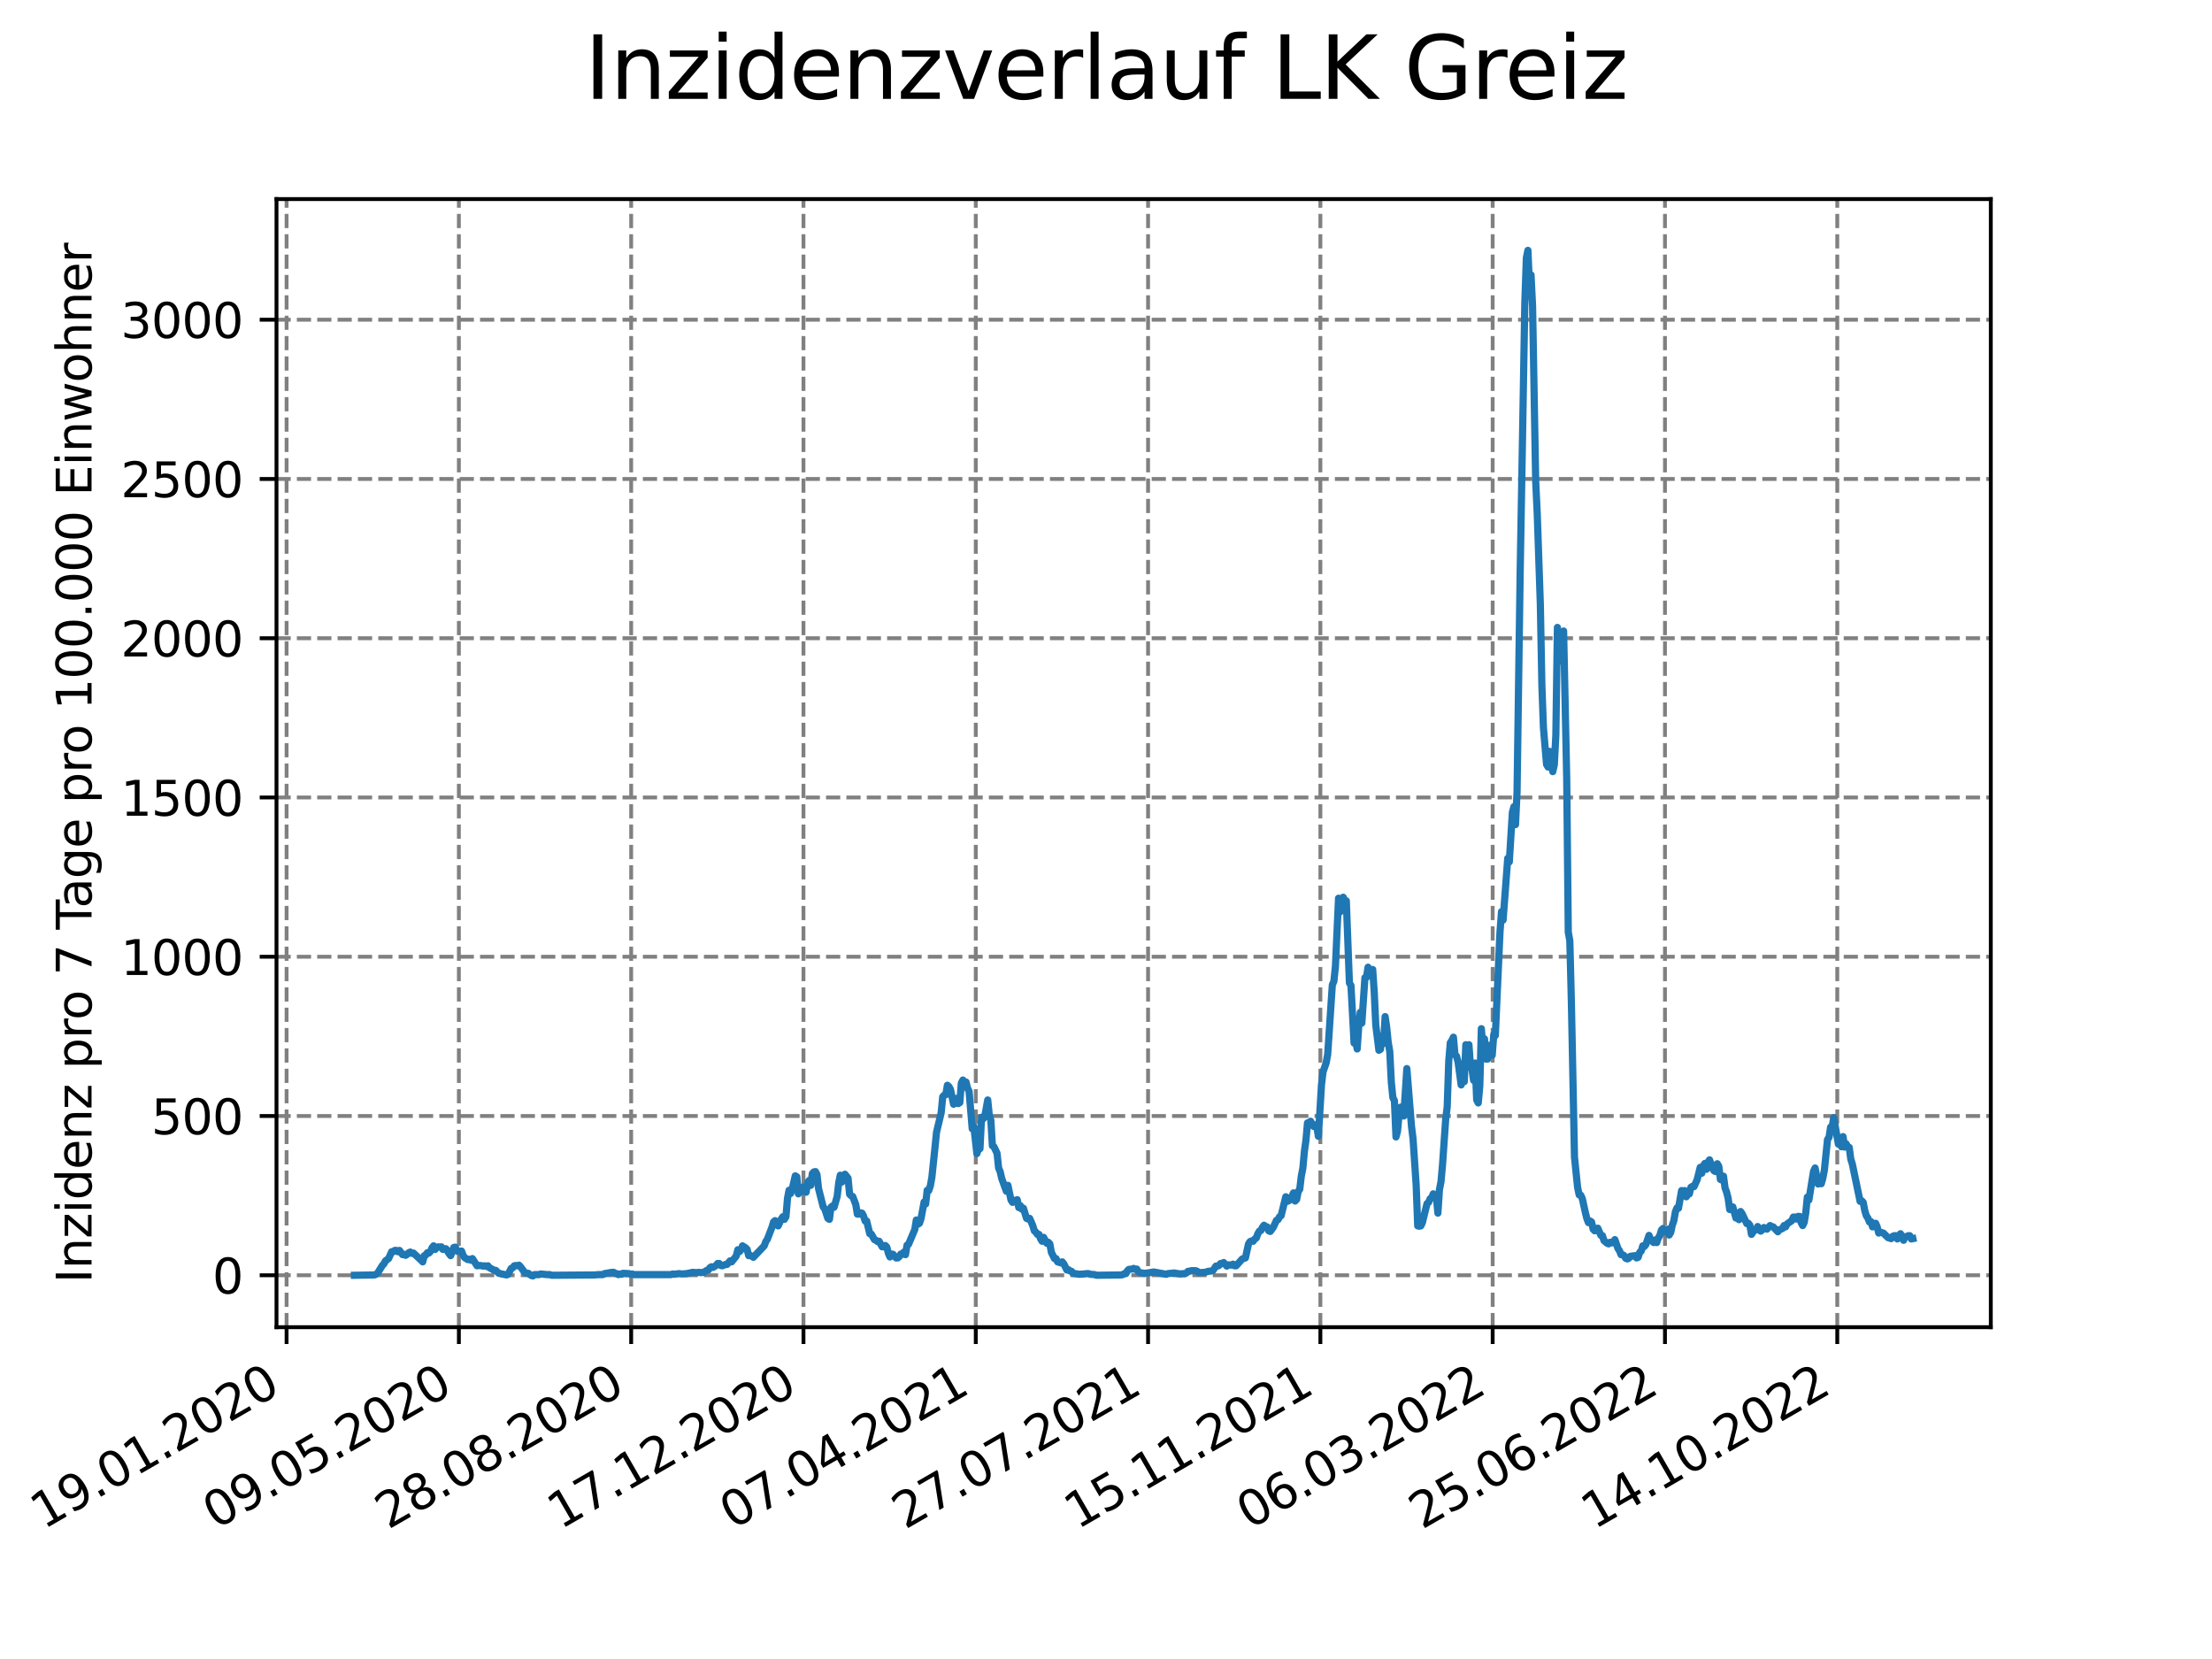 <?xml version="1.0" encoding="utf-8" standalone="no"?>
<!DOCTYPE svg PUBLIC "-//W3C//DTD SVG 1.1//EN"
  "http://www.w3.org/Graphics/SVG/1.1/DTD/svg11.dtd">
<svg xmlns:xlink="http://www.w3.org/1999/xlink" width="460.8pt" height="345.6pt" viewBox="0 0 460.8 345.6" xmlns="http://www.w3.org/2000/svg" version="1.1">
 <defs>
  <style type="text/css">*{stroke-linejoin: round; stroke-linecap: butt}</style>
 </defs>
 <g id="figure_1">
  <g id="patch_1">
   <path d="M 0 345.6 
L 460.8 345.6 
L 460.8 0 
L 0 0 
z
" style="fill: #ffffff"/>
  </g>
  <g id="axes_1">
   <g id="patch_2">
    <path d="M 57.6 276.48 
L 414.72 276.48 
L 414.72 41.472 
L 57.6 41.472 
z
" style="fill: #ffffff"/>
   </g>
   <g id="matplotlib.axis_1">
    <g id="xtick_1">
     <g id="line2d_1">
      <path d="M 59.699 276.48 
L 59.699 41.472 
" clip-path="url(#p39d5803a1f)" style="fill: none; stroke-dasharray: 2.96,1.28; stroke-dashoffset: 0; stroke: #808080; stroke-width: 0.8"/>
     </g>
     <g id="line2d_2">
      <defs>
       <path id="mf4629daf70" d="M 0 0 
L 0 3.5 
" style="stroke: #000000; stroke-width: 0.8"/>
      </defs>
      <g>
       <use xlink:href="#mf4629daf70" x="59.699" y="276.48" style="stroke: #000000; stroke-width: 0.8"/>
      </g>
     </g>
     <g id="text_1">
      <!-- 19.01.2020 -->
      <g transform="translate(9.074 318.689) rotate(-30) scale(0.1 -0.1)">
       <defs>
        <path id="DejaVuSans-31" d="M 794 531 
L 1825 531 
L 1825 4091 
L 703 3866 
L 703 4441 
L 1819 4666 
L 2450 4666 
L 2450 531 
L 3481 531 
L 3481 0 
L 794 0 
L 794 531 
z
" transform="scale(0.016)"/>
        <path id="DejaVuSans-39" d="M 703 97 
L 703 672 
Q 941 559 1184 500 
Q 1428 441 1663 441 
Q 2288 441 2617 861 
Q 2947 1281 2994 2138 
Q 2813 1869 2534 1725 
Q 2256 1581 1919 1581 
Q 1219 1581 811 2004 
Q 403 2428 403 3163 
Q 403 3881 828 4315 
Q 1253 4750 1959 4750 
Q 2769 4750 3195 4129 
Q 3622 3509 3622 2328 
Q 3622 1225 3098 567 
Q 2575 -91 1691 -91 
Q 1453 -91 1209 -44 
Q 966 3 703 97 
z
M 1959 2075 
Q 2384 2075 2632 2365 
Q 2881 2656 2881 3163 
Q 2881 3666 2632 3958 
Q 2384 4250 1959 4250 
Q 1534 4250 1286 3958 
Q 1038 3666 1038 3163 
Q 1038 2656 1286 2365 
Q 1534 2075 1959 2075 
z
" transform="scale(0.016)"/>
        <path id="DejaVuSans-2e" d="M 684 794 
L 1344 794 
L 1344 0 
L 684 0 
L 684 794 
z
" transform="scale(0.016)"/>
        <path id="DejaVuSans-30" d="M 2034 4250 
Q 1547 4250 1301 3770 
Q 1056 3291 1056 2328 
Q 1056 1369 1301 889 
Q 1547 409 2034 409 
Q 2525 409 2770 889 
Q 3016 1369 3016 2328 
Q 3016 3291 2770 3770 
Q 2525 4250 2034 4250 
z
M 2034 4750 
Q 2819 4750 3233 4129 
Q 3647 3509 3647 2328 
Q 3647 1150 3233 529 
Q 2819 -91 2034 -91 
Q 1250 -91 836 529 
Q 422 1150 422 2328 
Q 422 3509 836 4129 
Q 1250 4750 2034 4750 
z
" transform="scale(0.016)"/>
        <path id="DejaVuSans-32" d="M 1228 531 
L 3431 531 
L 3431 0 
L 469 0 
L 469 531 
Q 828 903 1448 1529 
Q 2069 2156 2228 2338 
Q 2531 2678 2651 2914 
Q 2772 3150 2772 3378 
Q 2772 3750 2511 3984 
Q 2250 4219 1831 4219 
Q 1534 4219 1204 4116 
Q 875 4013 500 3803 
L 500 4441 
Q 881 4594 1212 4672 
Q 1544 4750 1819 4750 
Q 2544 4750 2975 4387 
Q 3406 4025 3406 3419 
Q 3406 3131 3298 2873 
Q 3191 2616 2906 2266 
Q 2828 2175 2409 1742 
Q 1991 1309 1228 531 
z
" transform="scale(0.016)"/>
       </defs>
       <use xlink:href="#DejaVuSans-31"/>
       <use xlink:href="#DejaVuSans-39" x="63.623"/>
       <use xlink:href="#DejaVuSans-2e" x="127.246"/>
       <use xlink:href="#DejaVuSans-30" x="159.033"/>
       <use xlink:href="#DejaVuSans-31" x="222.656"/>
       <use xlink:href="#DejaVuSans-2e" x="286.279"/>
       <use xlink:href="#DejaVuSans-32" x="318.066"/>
       <use xlink:href="#DejaVuSans-30" x="381.689"/>
       <use xlink:href="#DejaVuSans-32" x="445.312"/>
       <use xlink:href="#DejaVuSans-30" x="508.936"/>
      </g>
     </g>
    </g>
    <g id="xtick_2">
     <g id="line2d_3">
      <path d="M 95.592 276.48 
L 95.592 41.472 
" clip-path="url(#p39d5803a1f)" style="fill: none; stroke-dasharray: 2.96,1.28; stroke-dashoffset: 0; stroke: #808080; stroke-width: 0.8"/>
     </g>
     <g id="line2d_4">
      <g>
       <use xlink:href="#mf4629daf70" x="95.592" y="276.48" style="stroke: #000000; stroke-width: 0.8"/>
      </g>
     </g>
     <g id="text_2">
      <!-- 09.05.2020 -->
      <g transform="translate(44.967 318.689) rotate(-30) scale(0.1 -0.1)">
       <defs>
        <path id="DejaVuSans-35" d="M 691 4666 
L 3169 4666 
L 3169 4134 
L 1269 4134 
L 1269 2991 
Q 1406 3038 1543 3061 
Q 1681 3084 1819 3084 
Q 2600 3084 3056 2656 
Q 3513 2228 3513 1497 
Q 3513 744 3044 326 
Q 2575 -91 1722 -91 
Q 1428 -91 1123 -41 
Q 819 9 494 109 
L 494 744 
Q 775 591 1075 516 
Q 1375 441 1709 441 
Q 2250 441 2565 725 
Q 2881 1009 2881 1497 
Q 2881 1984 2565 2268 
Q 2250 2553 1709 2553 
Q 1456 2553 1204 2497 
Q 953 2441 691 2322 
L 691 4666 
z
" transform="scale(0.016)"/>
       </defs>
       <use xlink:href="#DejaVuSans-30"/>
       <use xlink:href="#DejaVuSans-39" x="63.623"/>
       <use xlink:href="#DejaVuSans-2e" x="127.246"/>
       <use xlink:href="#DejaVuSans-30" x="159.033"/>
       <use xlink:href="#DejaVuSans-35" x="222.656"/>
       <use xlink:href="#DejaVuSans-2e" x="286.279"/>
       <use xlink:href="#DejaVuSans-32" x="318.066"/>
       <use xlink:href="#DejaVuSans-30" x="381.689"/>
       <use xlink:href="#DejaVuSans-32" x="445.312"/>
       <use xlink:href="#DejaVuSans-30" x="508.936"/>
      </g>
     </g>
    </g>
    <g id="xtick_3">
     <g id="line2d_5">
      <path d="M 131.485 276.48 
L 131.485 41.472 
" clip-path="url(#p39d5803a1f)" style="fill: none; stroke-dasharray: 2.96,1.28; stroke-dashoffset: 0; stroke: #808080; stroke-width: 0.8"/>
     </g>
     <g id="line2d_6">
      <g>
       <use xlink:href="#mf4629daf70" x="131.485" y="276.48" style="stroke: #000000; stroke-width: 0.8"/>
      </g>
     </g>
     <g id="text_3">
      <!-- 28.08.2020 -->
      <g transform="translate(80.86 318.689) rotate(-30) scale(0.1 -0.1)">
       <defs>
        <path id="DejaVuSans-38" d="M 2034 2216 
Q 1584 2216 1326 1975 
Q 1069 1734 1069 1313 
Q 1069 891 1326 650 
Q 1584 409 2034 409 
Q 2484 409 2743 651 
Q 3003 894 3003 1313 
Q 3003 1734 2745 1975 
Q 2488 2216 2034 2216 
z
M 1403 2484 
Q 997 2584 770 2862 
Q 544 3141 544 3541 
Q 544 4100 942 4425 
Q 1341 4750 2034 4750 
Q 2731 4750 3128 4425 
Q 3525 4100 3525 3541 
Q 3525 3141 3298 2862 
Q 3072 2584 2669 2484 
Q 3125 2378 3379 2068 
Q 3634 1759 3634 1313 
Q 3634 634 3220 271 
Q 2806 -91 2034 -91 
Q 1263 -91 848 271 
Q 434 634 434 1313 
Q 434 1759 690 2068 
Q 947 2378 1403 2484 
z
M 1172 3481 
Q 1172 3119 1398 2916 
Q 1625 2713 2034 2713 
Q 2441 2713 2670 2916 
Q 2900 3119 2900 3481 
Q 2900 3844 2670 4047 
Q 2441 4250 2034 4250 
Q 1625 4250 1398 4047 
Q 1172 3844 1172 3481 
z
" transform="scale(0.016)"/>
       </defs>
       <use xlink:href="#DejaVuSans-32"/>
       <use xlink:href="#DejaVuSans-38" x="63.623"/>
       <use xlink:href="#DejaVuSans-2e" x="127.246"/>
       <use xlink:href="#DejaVuSans-30" x="159.033"/>
       <use xlink:href="#DejaVuSans-38" x="222.656"/>
       <use xlink:href="#DejaVuSans-2e" x="286.279"/>
       <use xlink:href="#DejaVuSans-32" x="318.066"/>
       <use xlink:href="#DejaVuSans-30" x="381.689"/>
       <use xlink:href="#DejaVuSans-32" x="445.312"/>
       <use xlink:href="#DejaVuSans-30" x="508.936"/>
      </g>
     </g>
    </g>
    <g id="xtick_4">
     <g id="line2d_7">
      <path d="M 167.378 276.48 
L 167.378 41.472 
" clip-path="url(#p39d5803a1f)" style="fill: none; stroke-dasharray: 2.96,1.28; stroke-dashoffset: 0; stroke: #808080; stroke-width: 0.8"/>
     </g>
     <g id="line2d_8">
      <g>
       <use xlink:href="#mf4629daf70" x="167.378" y="276.48" style="stroke: #000000; stroke-width: 0.8"/>
      </g>
     </g>
     <g id="text_4">
      <!-- 17.12.2020 -->
      <g transform="translate(116.753 318.689) rotate(-30) scale(0.1 -0.1)">
       <defs>
        <path id="DejaVuSans-37" d="M 525 4666 
L 3525 4666 
L 3525 4397 
L 1831 0 
L 1172 0 
L 2766 4134 
L 525 4134 
L 525 4666 
z
" transform="scale(0.016)"/>
       </defs>
       <use xlink:href="#DejaVuSans-31"/>
       <use xlink:href="#DejaVuSans-37" x="63.623"/>
       <use xlink:href="#DejaVuSans-2e" x="127.246"/>
       <use xlink:href="#DejaVuSans-31" x="159.033"/>
       <use xlink:href="#DejaVuSans-32" x="222.656"/>
       <use xlink:href="#DejaVuSans-2e" x="286.279"/>
       <use xlink:href="#DejaVuSans-32" x="318.066"/>
       <use xlink:href="#DejaVuSans-30" x="381.689"/>
       <use xlink:href="#DejaVuSans-32" x="445.312"/>
       <use xlink:href="#DejaVuSans-30" x="508.936"/>
      </g>
     </g>
    </g>
    <g id="xtick_5">
     <g id="line2d_9">
      <path d="M 203.271 276.48 
L 203.271 41.472 
" clip-path="url(#p39d5803a1f)" style="fill: none; stroke-dasharray: 2.96,1.28; stroke-dashoffset: 0; stroke: #808080; stroke-width: 0.8"/>
     </g>
     <g id="line2d_10">
      <g>
       <use xlink:href="#mf4629daf70" x="203.271" y="276.48" style="stroke: #000000; stroke-width: 0.8"/>
      </g>
     </g>
     <g id="text_5">
      <!-- 07.04.2021 -->
      <g transform="translate(152.646 318.689) rotate(-30) scale(0.1 -0.1)">
       <defs>
        <path id="DejaVuSans-34" d="M 2419 4116 
L 825 1625 
L 2419 1625 
L 2419 4116 
z
M 2253 4666 
L 3047 4666 
L 3047 1625 
L 3713 1625 
L 3713 1100 
L 3047 1100 
L 3047 0 
L 2419 0 
L 2419 1100 
L 313 1100 
L 313 1709 
L 2253 4666 
z
" transform="scale(0.016)"/>
       </defs>
       <use xlink:href="#DejaVuSans-30"/>
       <use xlink:href="#DejaVuSans-37" x="63.623"/>
       <use xlink:href="#DejaVuSans-2e" x="127.246"/>
       <use xlink:href="#DejaVuSans-30" x="159.033"/>
       <use xlink:href="#DejaVuSans-34" x="222.656"/>
       <use xlink:href="#DejaVuSans-2e" x="286.279"/>
       <use xlink:href="#DejaVuSans-32" x="318.066"/>
       <use xlink:href="#DejaVuSans-30" x="381.689"/>
       <use xlink:href="#DejaVuSans-32" x="445.312"/>
       <use xlink:href="#DejaVuSans-31" x="508.936"/>
      </g>
     </g>
    </g>
    <g id="xtick_6">
     <g id="line2d_11">
      <path d="M 239.165 276.48 
L 239.165 41.472 
" clip-path="url(#p39d5803a1f)" style="fill: none; stroke-dasharray: 2.96,1.28; stroke-dashoffset: 0; stroke: #808080; stroke-width: 0.8"/>
     </g>
     <g id="line2d_12">
      <g>
       <use xlink:href="#mf4629daf70" x="239.165" y="276.48" style="stroke: #000000; stroke-width: 0.8"/>
      </g>
     </g>
     <g id="text_6">
      <!-- 27.07.2021 -->
      <g transform="translate(188.539 318.689) rotate(-30) scale(0.1 -0.1)">
       <use xlink:href="#DejaVuSans-32"/>
       <use xlink:href="#DejaVuSans-37" x="63.623"/>
       <use xlink:href="#DejaVuSans-2e" x="127.246"/>
       <use xlink:href="#DejaVuSans-30" x="159.033"/>
       <use xlink:href="#DejaVuSans-37" x="222.656"/>
       <use xlink:href="#DejaVuSans-2e" x="286.279"/>
       <use xlink:href="#DejaVuSans-32" x="318.066"/>
       <use xlink:href="#DejaVuSans-30" x="381.689"/>
       <use xlink:href="#DejaVuSans-32" x="445.312"/>
       <use xlink:href="#DejaVuSans-31" x="508.936"/>
      </g>
     </g>
    </g>
    <g id="xtick_7">
     <g id="line2d_13">
      <path d="M 275.058 276.48 
L 275.058 41.472 
" clip-path="url(#p39d5803a1f)" style="fill: none; stroke-dasharray: 2.96,1.28; stroke-dashoffset: 0; stroke: #808080; stroke-width: 0.8"/>
     </g>
     <g id="line2d_14">
      <g>
       <use xlink:href="#mf4629daf70" x="275.058" y="276.48" style="stroke: #000000; stroke-width: 0.8"/>
      </g>
     </g>
     <g id="text_7">
      <!-- 15.11.2021 -->
      <g transform="translate(224.432 318.689) rotate(-30) scale(0.1 -0.1)">
       <use xlink:href="#DejaVuSans-31"/>
       <use xlink:href="#DejaVuSans-35" x="63.623"/>
       <use xlink:href="#DejaVuSans-2e" x="127.246"/>
       <use xlink:href="#DejaVuSans-31" x="159.033"/>
       <use xlink:href="#DejaVuSans-31" x="222.656"/>
       <use xlink:href="#DejaVuSans-2e" x="286.279"/>
       <use xlink:href="#DejaVuSans-32" x="318.066"/>
       <use xlink:href="#DejaVuSans-30" x="381.689"/>
       <use xlink:href="#DejaVuSans-32" x="445.312"/>
       <use xlink:href="#DejaVuSans-31" x="508.936"/>
      </g>
     </g>
    </g>
    <g id="xtick_8">
     <g id="line2d_15">
      <path d="M 310.951 276.48 
L 310.951 41.472 
" clip-path="url(#p39d5803a1f)" style="fill: none; stroke-dasharray: 2.96,1.28; stroke-dashoffset: 0; stroke: #808080; stroke-width: 0.8"/>
     </g>
     <g id="line2d_16">
      <g>
       <use xlink:href="#mf4629daf70" x="310.951" y="276.48" style="stroke: #000000; stroke-width: 0.8"/>
      </g>
     </g>
     <g id="text_8">
      <!-- 06.03.2022 -->
      <g transform="translate(260.326 318.689) rotate(-30) scale(0.1 -0.1)">
       <defs>
        <path id="DejaVuSans-36" d="M 2113 2584 
Q 1688 2584 1439 2293 
Q 1191 2003 1191 1497 
Q 1191 994 1439 701 
Q 1688 409 2113 409 
Q 2538 409 2786 701 
Q 3034 994 3034 1497 
Q 3034 2003 2786 2293 
Q 2538 2584 2113 2584 
z
M 3366 4563 
L 3366 3988 
Q 3128 4100 2886 4159 
Q 2644 4219 2406 4219 
Q 1781 4219 1451 3797 
Q 1122 3375 1075 2522 
Q 1259 2794 1537 2939 
Q 1816 3084 2150 3084 
Q 2853 3084 3261 2657 
Q 3669 2231 3669 1497 
Q 3669 778 3244 343 
Q 2819 -91 2113 -91 
Q 1303 -91 875 529 
Q 447 1150 447 2328 
Q 447 3434 972 4092 
Q 1497 4750 2381 4750 
Q 2619 4750 2861 4703 
Q 3103 4656 3366 4563 
z
" transform="scale(0.016)"/>
        <path id="DejaVuSans-33" d="M 2597 2516 
Q 3050 2419 3304 2112 
Q 3559 1806 3559 1356 
Q 3559 666 3084 287 
Q 2609 -91 1734 -91 
Q 1441 -91 1130 -33 
Q 819 25 488 141 
L 488 750 
Q 750 597 1062 519 
Q 1375 441 1716 441 
Q 2309 441 2620 675 
Q 2931 909 2931 1356 
Q 2931 1769 2642 2001 
Q 2353 2234 1838 2234 
L 1294 2234 
L 1294 2753 
L 1863 2753 
Q 2328 2753 2575 2939 
Q 2822 3125 2822 3475 
Q 2822 3834 2567 4026 
Q 2313 4219 1838 4219 
Q 1578 4219 1281 4162 
Q 984 4106 628 3988 
L 628 4550 
Q 988 4650 1302 4700 
Q 1616 4750 1894 4750 
Q 2613 4750 3031 4423 
Q 3450 4097 3450 3541 
Q 3450 3153 3228 2886 
Q 3006 2619 2597 2516 
z
" transform="scale(0.016)"/>
       </defs>
       <use xlink:href="#DejaVuSans-30"/>
       <use xlink:href="#DejaVuSans-36" x="63.623"/>
       <use xlink:href="#DejaVuSans-2e" x="127.246"/>
       <use xlink:href="#DejaVuSans-30" x="159.033"/>
       <use xlink:href="#DejaVuSans-33" x="222.656"/>
       <use xlink:href="#DejaVuSans-2e" x="286.279"/>
       <use xlink:href="#DejaVuSans-32" x="318.066"/>
       <use xlink:href="#DejaVuSans-30" x="381.689"/>
       <use xlink:href="#DejaVuSans-32" x="445.312"/>
       <use xlink:href="#DejaVuSans-32" x="508.936"/>
      </g>
     </g>
    </g>
    <g id="xtick_9">
     <g id="line2d_17">
      <path d="M 346.844 276.48 
L 346.844 41.472 
" clip-path="url(#p39d5803a1f)" style="fill: none; stroke-dasharray: 2.96,1.28; stroke-dashoffset: 0; stroke: #808080; stroke-width: 0.8"/>
     </g>
     <g id="line2d_18">
      <g>
       <use xlink:href="#mf4629daf70" x="346.844" y="276.48" style="stroke: #000000; stroke-width: 0.8"/>
      </g>
     </g>
     <g id="text_9">
      <!-- 25.06.2022 -->
      <g transform="translate(296.219 318.689) rotate(-30) scale(0.1 -0.1)">
       <use xlink:href="#DejaVuSans-32"/>
       <use xlink:href="#DejaVuSans-35" x="63.623"/>
       <use xlink:href="#DejaVuSans-2e" x="127.246"/>
       <use xlink:href="#DejaVuSans-30" x="159.033"/>
       <use xlink:href="#DejaVuSans-36" x="222.656"/>
       <use xlink:href="#DejaVuSans-2e" x="286.279"/>
       <use xlink:href="#DejaVuSans-32" x="318.066"/>
       <use xlink:href="#DejaVuSans-30" x="381.689"/>
       <use xlink:href="#DejaVuSans-32" x="445.312"/>
       <use xlink:href="#DejaVuSans-32" x="508.936"/>
      </g>
     </g>
    </g>
    <g id="xtick_10">
     <g id="line2d_19">
      <path d="M 382.737 276.48 
L 382.737 41.472 
" clip-path="url(#p39d5803a1f)" style="fill: none; stroke-dasharray: 2.96,1.28; stroke-dashoffset: 0; stroke: #808080; stroke-width: 0.8"/>
     </g>
     <g id="line2d_20">
      <g>
       <use xlink:href="#mf4629daf70" x="382.737" y="276.48" style="stroke: #000000; stroke-width: 0.8"/>
      </g>
     </g>
     <g id="text_10">
      <!-- 14.10.2022 -->
      <g transform="translate(332.112 318.689) rotate(-30) scale(0.1 -0.1)">
       <use xlink:href="#DejaVuSans-31"/>
       <use xlink:href="#DejaVuSans-34" x="63.623"/>
       <use xlink:href="#DejaVuSans-2e" x="127.246"/>
       <use xlink:href="#DejaVuSans-31" x="159.033"/>
       <use xlink:href="#DejaVuSans-30" x="222.656"/>
       <use xlink:href="#DejaVuSans-2e" x="286.279"/>
       <use xlink:href="#DejaVuSans-32" x="318.066"/>
       <use xlink:href="#DejaVuSans-30" x="381.689"/>
       <use xlink:href="#DejaVuSans-32" x="445.312"/>
       <use xlink:href="#DejaVuSans-32" x="508.936"/>
      </g>
     </g>
    </g>
   </g>
   <g id="matplotlib.axis_2">
    <g id="ytick_1">
     <g id="line2d_21">
      <path d="M 57.6 265.662 
L 414.72 265.662 
" clip-path="url(#p39d5803a1f)" style="fill: none; stroke-dasharray: 2.96,1.28; stroke-dashoffset: 0; stroke: #808080; stroke-width: 0.8"/>
     </g>
     <g id="line2d_22">
      <defs>
       <path id="md5eb1914c9" d="M 0 0 
L -3.5 0 
" style="stroke: #000000; stroke-width: 0.8"/>
      </defs>
      <g>
       <use xlink:href="#md5eb1914c9" x="57.6" y="265.662" style="stroke: #000000; stroke-width: 0.8"/>
      </g>
     </g>
     <g id="text_11">
      <!-- 0 -->
      <g transform="translate(44.237 269.461) scale(0.1 -0.1)">
       <use xlink:href="#DejaVuSans-30"/>
      </g>
     </g>
    </g>
    <g id="ytick_2">
     <g id="line2d_23">
      <path d="M 57.6 232.485 
L 414.72 232.485 
" clip-path="url(#p39d5803a1f)" style="fill: none; stroke-dasharray: 2.96,1.28; stroke-dashoffset: 0; stroke: #808080; stroke-width: 0.8"/>
     </g>
     <g id="line2d_24">
      <g>
       <use xlink:href="#md5eb1914c9" x="57.6" y="232.485" style="stroke: #000000; stroke-width: 0.8"/>
      </g>
     </g>
     <g id="text_12">
      <!-- 500 -->
      <g transform="translate(31.512 236.284) scale(0.1 -0.1)">
       <use xlink:href="#DejaVuSans-35"/>
       <use xlink:href="#DejaVuSans-30" x="63.623"/>
       <use xlink:href="#DejaVuSans-30" x="127.246"/>
      </g>
     </g>
    </g>
    <g id="ytick_3">
     <g id="line2d_25">
      <path d="M 57.6 199.308 
L 414.72 199.308 
" clip-path="url(#p39d5803a1f)" style="fill: none; stroke-dasharray: 2.96,1.28; stroke-dashoffset: 0; stroke: #808080; stroke-width: 0.8"/>
     </g>
     <g id="line2d_26">
      <g>
       <use xlink:href="#md5eb1914c9" x="57.6" y="199.308" style="stroke: #000000; stroke-width: 0.8"/>
      </g>
     </g>
     <g id="text_13">
      <!-- 1000 -->
      <g transform="translate(25.15 203.107) scale(0.1 -0.1)">
       <use xlink:href="#DejaVuSans-31"/>
       <use xlink:href="#DejaVuSans-30" x="63.623"/>
       <use xlink:href="#DejaVuSans-30" x="127.246"/>
       <use xlink:href="#DejaVuSans-30" x="190.869"/>
      </g>
     </g>
    </g>
    <g id="ytick_4">
     <g id="line2d_27">
      <path d="M 57.6 166.131 
L 414.72 166.131 
" clip-path="url(#p39d5803a1f)" style="fill: none; stroke-dasharray: 2.96,1.28; stroke-dashoffset: 0; stroke: #808080; stroke-width: 0.8"/>
     </g>
     <g id="line2d_28">
      <g>
       <use xlink:href="#md5eb1914c9" x="57.6" y="166.131" style="stroke: #000000; stroke-width: 0.8"/>
      </g>
     </g>
     <g id="text_14">
      <!-- 1500 -->
      <g transform="translate(25.15 169.931) scale(0.1 -0.1)">
       <use xlink:href="#DejaVuSans-31"/>
       <use xlink:href="#DejaVuSans-35" x="63.623"/>
       <use xlink:href="#DejaVuSans-30" x="127.246"/>
       <use xlink:href="#DejaVuSans-30" x="190.869"/>
      </g>
     </g>
    </g>
    <g id="ytick_5">
     <g id="line2d_29">
      <path d="M 57.6 132.955 
L 414.72 132.955 
" clip-path="url(#p39d5803a1f)" style="fill: none; stroke-dasharray: 2.96,1.28; stroke-dashoffset: 0; stroke: #808080; stroke-width: 0.8"/>
     </g>
     <g id="line2d_30">
      <g>
       <use xlink:href="#md5eb1914c9" x="57.6" y="132.955" style="stroke: #000000; stroke-width: 0.8"/>
      </g>
     </g>
     <g id="text_15">
      <!-- 2000 -->
      <g transform="translate(25.15 136.754) scale(0.1 -0.1)">
       <use xlink:href="#DejaVuSans-32"/>
       <use xlink:href="#DejaVuSans-30" x="63.623"/>
       <use xlink:href="#DejaVuSans-30" x="127.246"/>
       <use xlink:href="#DejaVuSans-30" x="190.869"/>
      </g>
     </g>
    </g>
    <g id="ytick_6">
     <g id="line2d_31">
      <path d="M 57.6 99.778 
L 414.72 99.778 
" clip-path="url(#p39d5803a1f)" style="fill: none; stroke-dasharray: 2.96,1.28; stroke-dashoffset: 0; stroke: #808080; stroke-width: 0.8"/>
     </g>
     <g id="line2d_32">
      <g>
       <use xlink:href="#md5eb1914c9" x="57.6" y="99.778" style="stroke: #000000; stroke-width: 0.8"/>
      </g>
     </g>
     <g id="text_16">
      <!-- 2500 -->
      <g transform="translate(25.15 103.577) scale(0.1 -0.1)">
       <use xlink:href="#DejaVuSans-32"/>
       <use xlink:href="#DejaVuSans-35" x="63.623"/>
       <use xlink:href="#DejaVuSans-30" x="127.246"/>
       <use xlink:href="#DejaVuSans-30" x="190.869"/>
      </g>
     </g>
    </g>
    <g id="ytick_7">
     <g id="line2d_33">
      <path d="M 57.6 66.601 
L 414.72 66.601 
" clip-path="url(#p39d5803a1f)" style="fill: none; stroke-dasharray: 2.96,1.28; stroke-dashoffset: 0; stroke: #808080; stroke-width: 0.8"/>
     </g>
     <g id="line2d_34">
      <g>
       <use xlink:href="#md5eb1914c9" x="57.6" y="66.601" style="stroke: #000000; stroke-width: 0.8"/>
      </g>
     </g>
     <g id="text_17">
      <!-- 3000 -->
      <g transform="translate(25.15 70.4) scale(0.1 -0.1)">
       <use xlink:href="#DejaVuSans-33"/>
       <use xlink:href="#DejaVuSans-30" x="63.623"/>
       <use xlink:href="#DejaVuSans-30" x="127.246"/>
       <use xlink:href="#DejaVuSans-30" x="190.869"/>
      </g>
     </g>
    </g>
    <g id="text_18">
     <!-- Inzidenz pro 7 Tage pro 100.000 Einwohner -->
     <g transform="translate(19.07 267.301) rotate(-90) scale(0.1 -0.1)">
      <defs>
       <path id="DejaVuSans-49" d="M 628 4666 
L 1259 4666 
L 1259 0 
L 628 0 
L 628 4666 
z
" transform="scale(0.016)"/>
       <path id="DejaVuSans-6e" d="M 3513 2113 
L 3513 0 
L 2938 0 
L 2938 2094 
Q 2938 2591 2744 2837 
Q 2550 3084 2163 3084 
Q 1697 3084 1428 2787 
Q 1159 2491 1159 1978 
L 1159 0 
L 581 0 
L 581 3500 
L 1159 3500 
L 1159 2956 
Q 1366 3272 1645 3428 
Q 1925 3584 2291 3584 
Q 2894 3584 3203 3211 
Q 3513 2838 3513 2113 
z
" transform="scale(0.016)"/>
       <path id="DejaVuSans-7a" d="M 353 3500 
L 3084 3500 
L 3084 2975 
L 922 459 
L 3084 459 
L 3084 0 
L 275 0 
L 275 525 
L 2438 3041 
L 353 3041 
L 353 3500 
z
" transform="scale(0.016)"/>
       <path id="DejaVuSans-69" d="M 603 3500 
L 1178 3500 
L 1178 0 
L 603 0 
L 603 3500 
z
M 603 4863 
L 1178 4863 
L 1178 4134 
L 603 4134 
L 603 4863 
z
" transform="scale(0.016)"/>
       <path id="DejaVuSans-64" d="M 2906 2969 
L 2906 4863 
L 3481 4863 
L 3481 0 
L 2906 0 
L 2906 525 
Q 2725 213 2448 61 
Q 2172 -91 1784 -91 
Q 1150 -91 751 415 
Q 353 922 353 1747 
Q 353 2572 751 3078 
Q 1150 3584 1784 3584 
Q 2172 3584 2448 3432 
Q 2725 3281 2906 2969 
z
M 947 1747 
Q 947 1113 1208 752 
Q 1469 391 1925 391 
Q 2381 391 2643 752 
Q 2906 1113 2906 1747 
Q 2906 2381 2643 2742 
Q 2381 3103 1925 3103 
Q 1469 3103 1208 2742 
Q 947 2381 947 1747 
z
" transform="scale(0.016)"/>
       <path id="DejaVuSans-65" d="M 3597 1894 
L 3597 1613 
L 953 1613 
Q 991 1019 1311 708 
Q 1631 397 2203 397 
Q 2534 397 2845 478 
Q 3156 559 3463 722 
L 3463 178 
Q 3153 47 2828 -22 
Q 2503 -91 2169 -91 
Q 1331 -91 842 396 
Q 353 884 353 1716 
Q 353 2575 817 3079 
Q 1281 3584 2069 3584 
Q 2775 3584 3186 3129 
Q 3597 2675 3597 1894 
z
M 3022 2063 
Q 3016 2534 2758 2815 
Q 2500 3097 2075 3097 
Q 1594 3097 1305 2825 
Q 1016 2553 972 2059 
L 3022 2063 
z
" transform="scale(0.016)"/>
       <path id="DejaVuSans-20" transform="scale(0.016)"/>
       <path id="DejaVuSans-70" d="M 1159 525 
L 1159 -1331 
L 581 -1331 
L 581 3500 
L 1159 3500 
L 1159 2969 
Q 1341 3281 1617 3432 
Q 1894 3584 2278 3584 
Q 2916 3584 3314 3078 
Q 3713 2572 3713 1747 
Q 3713 922 3314 415 
Q 2916 -91 2278 -91 
Q 1894 -91 1617 61 
Q 1341 213 1159 525 
z
M 3116 1747 
Q 3116 2381 2855 2742 
Q 2594 3103 2138 3103 
Q 1681 3103 1420 2742 
Q 1159 2381 1159 1747 
Q 1159 1113 1420 752 
Q 1681 391 2138 391 
Q 2594 391 2855 752 
Q 3116 1113 3116 1747 
z
" transform="scale(0.016)"/>
       <path id="DejaVuSans-72" d="M 2631 2963 
Q 2534 3019 2420 3045 
Q 2306 3072 2169 3072 
Q 1681 3072 1420 2755 
Q 1159 2438 1159 1844 
L 1159 0 
L 581 0 
L 581 3500 
L 1159 3500 
L 1159 2956 
Q 1341 3275 1631 3429 
Q 1922 3584 2338 3584 
Q 2397 3584 2469 3576 
Q 2541 3569 2628 3553 
L 2631 2963 
z
" transform="scale(0.016)"/>
       <path id="DejaVuSans-6f" d="M 1959 3097 
Q 1497 3097 1228 2736 
Q 959 2375 959 1747 
Q 959 1119 1226 758 
Q 1494 397 1959 397 
Q 2419 397 2687 759 
Q 2956 1122 2956 1747 
Q 2956 2369 2687 2733 
Q 2419 3097 1959 3097 
z
M 1959 3584 
Q 2709 3584 3137 3096 
Q 3566 2609 3566 1747 
Q 3566 888 3137 398 
Q 2709 -91 1959 -91 
Q 1206 -91 779 398 
Q 353 888 353 1747 
Q 353 2609 779 3096 
Q 1206 3584 1959 3584 
z
" transform="scale(0.016)"/>
       <path id="DejaVuSans-54" d="M -19 4666 
L 3928 4666 
L 3928 4134 
L 2272 4134 
L 2272 0 
L 1638 0 
L 1638 4134 
L -19 4134 
L -19 4666 
z
" transform="scale(0.016)"/>
       <path id="DejaVuSans-61" d="M 2194 1759 
Q 1497 1759 1228 1600 
Q 959 1441 959 1056 
Q 959 750 1161 570 
Q 1363 391 1709 391 
Q 2188 391 2477 730 
Q 2766 1069 2766 1631 
L 2766 1759 
L 2194 1759 
z
M 3341 1997 
L 3341 0 
L 2766 0 
L 2766 531 
Q 2569 213 2275 61 
Q 1981 -91 1556 -91 
Q 1019 -91 701 211 
Q 384 513 384 1019 
Q 384 1609 779 1909 
Q 1175 2209 1959 2209 
L 2766 2209 
L 2766 2266 
Q 2766 2663 2505 2880 
Q 2244 3097 1772 3097 
Q 1472 3097 1187 3025 
Q 903 2953 641 2809 
L 641 3341 
Q 956 3463 1253 3523 
Q 1550 3584 1831 3584 
Q 2591 3584 2966 3190 
Q 3341 2797 3341 1997 
z
" transform="scale(0.016)"/>
       <path id="DejaVuSans-67" d="M 2906 1791 
Q 2906 2416 2648 2759 
Q 2391 3103 1925 3103 
Q 1463 3103 1205 2759 
Q 947 2416 947 1791 
Q 947 1169 1205 825 
Q 1463 481 1925 481 
Q 2391 481 2648 825 
Q 2906 1169 2906 1791 
z
M 3481 434 
Q 3481 -459 3084 -895 
Q 2688 -1331 1869 -1331 
Q 1566 -1331 1297 -1286 
Q 1028 -1241 775 -1147 
L 775 -588 
Q 1028 -725 1275 -790 
Q 1522 -856 1778 -856 
Q 2344 -856 2625 -561 
Q 2906 -266 2906 331 
L 2906 616 
Q 2728 306 2450 153 
Q 2172 0 1784 0 
Q 1141 0 747 490 
Q 353 981 353 1791 
Q 353 2603 747 3093 
Q 1141 3584 1784 3584 
Q 2172 3584 2450 3431 
Q 2728 3278 2906 2969 
L 2906 3500 
L 3481 3500 
L 3481 434 
z
" transform="scale(0.016)"/>
       <path id="DejaVuSans-45" d="M 628 4666 
L 3578 4666 
L 3578 4134 
L 1259 4134 
L 1259 2753 
L 3481 2753 
L 3481 2222 
L 1259 2222 
L 1259 531 
L 3634 531 
L 3634 0 
L 628 0 
L 628 4666 
z
" transform="scale(0.016)"/>
       <path id="DejaVuSans-77" d="M 269 3500 
L 844 3500 
L 1563 769 
L 2278 3500 
L 2956 3500 
L 3675 769 
L 4391 3500 
L 4966 3500 
L 4050 0 
L 3372 0 
L 2619 2869 
L 1863 0 
L 1184 0 
L 269 3500 
z
" transform="scale(0.016)"/>
       <path id="DejaVuSans-68" d="M 3513 2113 
L 3513 0 
L 2938 0 
L 2938 2094 
Q 2938 2591 2744 2837 
Q 2550 3084 2163 3084 
Q 1697 3084 1428 2787 
Q 1159 2491 1159 1978 
L 1159 0 
L 581 0 
L 581 4863 
L 1159 4863 
L 1159 2956 
Q 1366 3272 1645 3428 
Q 1925 3584 2291 3584 
Q 2894 3584 3203 3211 
Q 3513 2838 3513 2113 
z
" transform="scale(0.016)"/>
      </defs>
      <use xlink:href="#DejaVuSans-49"/>
      <use xlink:href="#DejaVuSans-6e" x="29.492"/>
      <use xlink:href="#DejaVuSans-7a" x="92.871"/>
      <use xlink:href="#DejaVuSans-69" x="145.361"/>
      <use xlink:href="#DejaVuSans-64" x="173.145"/>
      <use xlink:href="#DejaVuSans-65" x="236.621"/>
      <use xlink:href="#DejaVuSans-6e" x="298.145"/>
      <use xlink:href="#DejaVuSans-7a" x="361.523"/>
      <use xlink:href="#DejaVuSans-20" x="414.014"/>
      <use xlink:href="#DejaVuSans-70" x="445.801"/>
      <use xlink:href="#DejaVuSans-72" x="509.277"/>
      <use xlink:href="#DejaVuSans-6f" x="548.141"/>
      <use xlink:href="#DejaVuSans-20" x="609.322"/>
      <use xlink:href="#DejaVuSans-37" x="641.109"/>
      <use xlink:href="#DejaVuSans-20" x="704.732"/>
      <use xlink:href="#DejaVuSans-54" x="736.52"/>
      <use xlink:href="#DejaVuSans-61" x="781.104"/>
      <use xlink:href="#DejaVuSans-67" x="842.383"/>
      <use xlink:href="#DejaVuSans-65" x="905.859"/>
      <use xlink:href="#DejaVuSans-20" x="967.383"/>
      <use xlink:href="#DejaVuSans-70" x="999.17"/>
      <use xlink:href="#DejaVuSans-72" x="1062.646"/>
      <use xlink:href="#DejaVuSans-6f" x="1101.51"/>
      <use xlink:href="#DejaVuSans-20" x="1162.691"/>
      <use xlink:href="#DejaVuSans-31" x="1194.479"/>
      <use xlink:href="#DejaVuSans-30" x="1258.102"/>
      <use xlink:href="#DejaVuSans-30" x="1321.725"/>
      <use xlink:href="#DejaVuSans-2e" x="1385.348"/>
      <use xlink:href="#DejaVuSans-30" x="1417.135"/>
      <use xlink:href="#DejaVuSans-30" x="1480.758"/>
      <use xlink:href="#DejaVuSans-30" x="1544.381"/>
      <use xlink:href="#DejaVuSans-20" x="1608.004"/>
      <use xlink:href="#DejaVuSans-45" x="1639.791"/>
      <use xlink:href="#DejaVuSans-69" x="1702.975"/>
      <use xlink:href="#DejaVuSans-6e" x="1730.758"/>
      <use xlink:href="#DejaVuSans-77" x="1794.137"/>
      <use xlink:href="#DejaVuSans-6f" x="1875.924"/>
      <use xlink:href="#DejaVuSans-68" x="1937.105"/>
      <use xlink:href="#DejaVuSans-6e" x="2000.484"/>
      <use xlink:href="#DejaVuSans-65" x="2063.863"/>
      <use xlink:href="#DejaVuSans-72" x="2125.387"/>
     </g>
    </g>
   </g>
   <g id="line2d_35">
    <path d="M 73.833 265.662 
L 78.036 265.593 
L 78.36 265.457 
L 78.683 265.185 
L 79.653 263.618 
L 79.977 263.277 
L 80.3 262.664 
L 80.947 262.187 
L 81.593 260.756 
L 81.917 260.756 
L 82.24 260.484 
L 82.563 260.484 
L 82.887 260.756 
L 83.21 260.484 
L 83.857 261.37 
L 84.18 261.301 
L 84.504 261.506 
L 84.827 261.301 
L 85.15 260.961 
L 85.474 260.825 
L 85.797 261.097 
L 86.12 261.029 
L 87.737 262.528 
L 88.061 262.868 
L 88.384 261.574 
L 88.707 261.438 
L 89.031 260.961 
L 89.354 261.029 
L 89.677 260.688 
L 90.001 259.939 
L 90.324 259.53 
L 90.648 260.28 
L 90.971 259.871 
L 91.294 259.735 
L 91.618 259.803 
L 91.941 259.735 
L 92.264 260.28 
L 92.588 260.143 
L 92.911 260.143 
L 93.558 261.165 
L 93.881 261.574 
L 94.528 259.871 
L 94.851 259.803 
L 95.175 260.62 
L 95.498 260.688 
L 96.145 260.62 
L 96.468 261.506 
L 96.791 261.983 
L 97.438 262.392 
L 97.761 262.323 
L 98.085 262.528 
L 98.408 262.187 
L 99.378 263.686 
L 100.025 263.618 
L 100.672 263.754 
L 100.995 263.686 
L 101.318 263.822 
L 101.642 263.686 
L 101.965 264.095 
L 102.612 264.435 
L 102.935 264.64 
L 103.259 264.64 
L 103.905 265.253 
L 105.522 265.593 
L 105.845 265.457 
L 106.492 264.231 
L 106.816 264.095 
L 107.139 263.686 
L 107.462 263.618 
L 107.786 263.686 
L 108.109 263.55 
L 108.432 263.89 
L 109.079 264.776 
L 109.402 265.185 
L 110.049 265.253 
L 110.696 265.73 
L 111.019 265.798 
L 111.343 265.525 
L 112.313 265.525 
L 112.636 265.389 
L 113.283 265.457 
L 113.93 265.525 
L 114.576 265.525 
L 114.9 265.662 
L 123.954 265.593 
L 124.6 265.525 
L 125.571 265.525 
L 125.894 265.321 
L 127.511 265.048 
L 127.834 265.048 
L 128.157 265.253 
L 128.481 265.321 
L 128.804 265.525 
L 129.127 265.389 
L 129.451 265.457 
L 129.774 265.253 
L 131.068 265.321 
L 131.391 265.457 
L 131.714 265.389 
L 132.038 265.525 
L 139.798 265.525 
L 140.122 265.389 
L 140.445 265.457 
L 141.415 265.321 
L 142.062 265.389 
L 143.032 265.321 
L 144.325 265.048 
L 144.972 265.117 
L 145.619 265.048 
L 145.942 265.117 
L 146.589 265.048 
L 147.236 264.64 
L 147.559 264.572 
L 147.882 264.095 
L 148.206 263.89 
L 148.529 264.027 
L 149.176 263.618 
L 149.499 263.209 
L 149.823 263.209 
L 150.146 263.618 
L 150.469 263.686 
L 151.116 263.413 
L 151.439 263.413 
L 152.086 262.664 
L 152.409 262.868 
L 153.38 261.642 
L 153.703 260.348 
L 154.026 260.756 
L 154.35 260.416 
L 154.673 259.53 
L 155.32 259.939 
L 155.643 260.28 
L 155.966 261.574 
L 156.29 261.506 
L 156.937 261.915 
L 159.2 259.53 
L 159.523 258.645 
L 159.847 258.168 
L 160.817 255.647 
L 161.14 254.557 
L 161.464 254.284 
L 162.11 255.375 
L 162.757 253.944 
L 163.08 253.467 
L 163.404 254.012 
L 163.727 253.467 
L 164.05 249.652 
L 164.374 247.949 
L 164.697 248.63 
L 165.021 247.744 
L 165.667 244.951 
L 165.991 245.156 
L 166.314 248.698 
L 166.637 248.017 
L 166.961 248.221 
L 167.284 247.268 
L 167.607 248.085 
L 167.931 248.358 
L 168.254 246.314 
L 168.578 245.905 
L 168.901 246.927 
L 169.224 244.474 
L 169.548 244.134 
L 169.871 244.066 
L 170.194 244.679 
L 170.518 247.608 
L 171.488 251.423 
L 171.811 251.832 
L 172.458 253.808 
L 172.781 254.012 
L 173.105 251.491 
L 173.428 251.219 
L 173.751 251.491 
L 174.398 249.243 
L 174.721 246.382 
L 175.045 244.815 
L 175.368 246.246 
L 176.015 244.611 
L 176.662 245.428 
L 176.985 248.766 
L 177.308 249.107 
L 177.632 249.243 
L 178.278 250.946 
L 178.602 252.922 
L 178.925 252.922 
L 179.248 252.649 
L 179.572 252.718 
L 179.895 253.331 
L 180.219 254.353 
L 180.542 254.353 
L 181.189 257.01 
L 181.512 257.078 
L 182.159 258.236 
L 182.482 258.372 
L 182.805 258.645 
L 183.129 258.576 
L 183.776 259.735 
L 184.099 259.735 
L 184.422 259.462 
L 184.746 259.803 
L 185.069 261.097 
L 185.392 261.847 
L 185.716 261.233 
L 186.039 261.301 
L 186.686 262.051 
L 187.009 262.051 
L 187.332 261.778 
L 187.656 261.233 
L 187.979 261.301 
L 188.303 260.825 
L 188.626 261.37 
L 188.949 259.394 
L 189.273 259.19 
L 190.566 256.124 
L 190.889 254.148 
L 191.213 255.034 
L 191.536 254.83 
L 191.86 253.876 
L 192.506 250.401 
L 192.83 250.81 
L 193.153 247.949 
L 193.476 248.017 
L 193.8 247.063 
L 194.123 245.292 
L 194.77 239.092 
L 195.093 235.89 
L 196.063 231.803 
L 196.387 228.465 
L 196.71 228.124 
L 197.033 228.056 
L 197.357 226.08 
L 197.68 226.353 
L 198.003 226.966 
L 198.65 230.032 
L 198.973 229.827 
L 199.297 228.805 
L 199.62 229.895 
L 199.944 229.691 
L 200.267 225.603 
L 200.59 224.99 
L 200.914 225.672 
L 201.237 225.399 
L 201.56 226.693 
L 201.884 227.375 
L 202.53 235.141 
L 202.854 234.596 
L 203.501 240.319 
L 203.824 239.365 
L 204.147 239.297 
L 204.471 232.757 
L 204.794 233.097 
L 205.117 232.689 
L 205.764 229.146 
L 206.087 232.348 
L 206.411 233.37 
L 206.734 238.684 
L 207.058 238.888 
L 207.704 240.251 
L 208.028 243.316 
L 208.351 244.066 
L 208.674 245.496 
L 209.644 248.153 
L 209.968 246.927 
L 210.614 249.993 
L 210.938 250.469 
L 211.261 250.129 
L 211.908 249.924 
L 212.231 251.559 
L 212.555 251.151 
L 212.878 251.9 
L 213.201 251.696 
L 213.848 253.808 
L 214.171 253.944 
L 214.495 253.808 
L 215.142 255.306 
L 215.465 256.396 
L 215.788 256.669 
L 216.112 257.146 
L 216.435 257.146 
L 216.758 258.031 
L 217.082 258.576 
L 217.405 257.759 
L 218.052 258.985 
L 218.375 258.781 
L 218.699 259.121 
L 219.022 260.893 
L 219.669 262.187 
L 219.992 262.187 
L 220.315 262.868 
L 220.962 263.073 
L 221.285 262.868 
L 221.609 263.277 
L 222.255 264.572 
L 222.579 264.503 
L 222.902 264.776 
L 223.226 264.844 
L 223.549 265.253 
L 224.842 265.457 
L 225.812 265.389 
L 226.459 265.321 
L 226.783 265.321 
L 227.106 265.457 
L 228.076 265.525 
L 228.399 265.662 
L 233.573 265.593 
L 233.896 265.525 
L 234.22 265.321 
L 234.543 265.321 
L 234.867 264.708 
L 235.19 264.435 
L 235.837 264.367 
L 236.16 264.231 
L 236.483 264.435 
L 236.807 264.367 
L 237.13 264.912 
L 237.453 265.117 
L 238.424 265.253 
L 239.07 265.185 
L 240.364 264.98 
L 242.951 265.457 
L 243.274 265.321 
L 243.921 265.253 
L 244.567 265.185 
L 245.861 265.389 
L 246.508 265.321 
L 246.831 265.321 
L 247.154 265.185 
L 247.478 264.844 
L 247.801 264.844 
L 248.124 264.708 
L 249.094 264.708 
L 249.418 264.844 
L 249.741 265.117 
L 251.035 265.048 
L 251.681 264.844 
L 252.328 264.776 
L 252.651 264.708 
L 253.298 263.754 
L 253.621 263.754 
L 253.945 263.618 
L 254.268 263.209 
L 254.592 263.209 
L 254.915 263.005 
L 255.562 263.754 
L 255.885 263.482 
L 256.532 263.55 
L 256.855 263.345 
L 257.178 263.686 
L 257.502 263.686 
L 258.795 262.255 
L 259.442 262.051 
L 260.089 259.121 
L 260.412 258.645 
L 260.735 258.508 
L 261.059 258.576 
L 261.382 258.1 
L 261.706 257.895 
L 262.029 257.01 
L 262.352 256.465 
L 262.676 256.328 
L 262.999 255.647 
L 263.322 255.238 
L 263.646 255.511 
L 263.969 255.579 
L 264.292 256.396 
L 264.616 256.533 
L 265.262 255.647 
L 265.909 254.216 
L 266.233 254.08 
L 266.556 253.467 
L 266.879 253.263 
L 267.849 249.311 
L 268.173 250.265 
L 268.496 250.129 
L 268.819 249.856 
L 269.466 248.494 
L 269.79 250.197 
L 270.113 249.856 
L 270.436 248.221 
L 270.76 247.744 
L 271.083 245.019 
L 271.406 243.384 
L 271.73 239.842 
L 272.053 237.525 
L 272.376 233.915 
L 272.7 234.46 
L 273.023 233.574 
L 273.67 234.664 
L 273.993 234.324 
L 274.317 234.664 
L 274.64 236.708 
L 275.287 226.012 
L 275.61 223.287 
L 276.257 221.448 
L 276.58 219.676 
L 277.55 205.166 
L 277.874 204.416 
L 278.197 201.282 
L 278.844 187.112 
L 279.167 189.973 
L 279.49 188.066 
L 279.814 186.908 
L 280.137 187.589 
L 280.46 187.657 
L 281.107 204.757 
L 281.431 205.302 
L 282.077 217.292 
L 282.401 216.747 
L 282.724 218.518 
L 283.047 213.886 
L 283.371 210.888 
L 283.694 213.136 
L 284.341 203.667 
L 284.664 203.599 
L 284.988 201.487 
L 285.311 202.372 
L 285.634 202.849 
L 285.958 201.964 
L 286.281 206.732 
L 286.604 213.613 
L 287.251 218.791 
L 287.574 218.586 
L 287.898 215.793 
L 288.221 217.36 
L 288.544 211.774 
L 288.868 213.954 
L 289.191 217.156 
L 289.515 219.063 
L 289.838 225.467 
L 290.161 228.669 
L 290.485 229.282 
L 290.808 236.844 
L 291.131 235.618 
L 291.455 232.075 
L 291.778 230.645 
L 292.101 230.577 
L 292.425 232.484 
L 293.072 222.606 
L 294.042 234.664 
L 294.365 237.253 
L 295.012 246.859 
L 295.335 255.375 
L 295.658 255.443 
L 295.982 255.375 
L 296.305 254.693 
L 297.275 250.742 
L 297.599 250.469 
L 297.922 249.72 
L 298.245 249.516 
L 298.569 248.698 
L 298.892 249.175 
L 299.215 249.243 
L 299.539 252.718 
L 299.862 247.813 
L 300.185 246.177 
L 300.509 242.567 
L 301.156 233.234 
L 301.479 230.577 
L 301.802 221.039 
L 302.126 217.224 
L 302.449 216.747 
L 302.772 216.066 
L 303.096 219.745 
L 303.419 220.017 
L 303.742 221.243 
L 304.389 226.012 
L 304.713 222.674 
L 305.036 225.331 
L 305.359 217.633 
L 305.683 218.655 
L 306.006 217.633 
L 306.329 222.197 
L 306.653 222.81 
L 306.976 225.058 
L 307.299 221.448 
L 307.623 229.146 
L 307.946 229.759 
L 308.27 226.217 
L 308.593 214.294 
L 308.916 218.382 
L 309.24 216.406 
L 309.563 220.63 
L 309.886 220.63 
L 310.21 217.769 
L 310.533 219.54 
L 310.856 219.813 
L 311.18 215.521 
L 311.503 215.725 
L 312.473 194.197 
L 312.797 189.905 
L 313.12 191.677 
L 314.09 178.801 
L 314.413 179.55 
L 315.06 169.195 
L 315.383 168.037 
L 315.707 171.784 
L 316.03 164.971 
L 316.677 119.327 
L 317.324 82.13 
L 317.647 63.191 
L 317.97 53.721 
L 318.294 52.154 
L 318.617 59.716 
L 318.94 57.264 
L 319.264 63.804 
L 319.911 100.251 
L 320.234 106.996 
L 320.881 125.867 
L 321.204 142.83 
L 321.527 151.618 
L 322.174 159.249 
L 322.497 159.794 
L 322.821 156.523 
L 323.144 157.273 
L 323.467 160.747 
L 323.791 159.317 
L 324.114 153.117 
L 324.438 130.704 
L 324.761 137.789 
L 325.731 131.453 
L 326.378 162.314 
L 326.701 194.197 
L 327.024 195.969 
L 327.348 208.776 
L 327.995 241.068 
L 328.641 247.336 
L 328.965 248.903 
L 329.288 248.971 
L 329.611 249.652 
L 330.258 252.581 
L 330.581 253.876 
L 330.905 254.693 
L 331.228 254.353 
L 331.552 254.557 
L 331.875 256.056 
L 332.198 256.396 
L 332.522 255.92 
L 332.845 255.851 
L 333.492 257.35 
L 333.815 257.418 
L 334.138 258.44 
L 334.785 258.985 
L 335.108 259.121 
L 335.432 258.781 
L 335.755 258.917 
L 336.079 258.781 
L 336.402 258.236 
L 337.049 260.075 
L 337.372 260.552 
L 337.695 261.37 
L 338.019 261.37 
L 338.342 261.574 
L 338.665 262.119 
L 338.989 262.255 
L 339.312 262.119 
L 339.636 261.71 
L 340.606 261.574 
L 340.929 262.051 
L 341.252 261.915 
L 341.576 260.893 
L 341.899 260.62 
L 342.222 259.53 
L 342.546 259.666 
L 342.869 259.258 
L 343.516 257.35 
L 343.839 258.168 
L 344.486 258.849 
L 344.809 258.304 
L 345.133 258.849 
L 345.456 257.895 
L 345.779 257.35 
L 346.103 256.26 
L 346.426 255.92 
L 346.749 256.192 
L 347.073 256.669 
L 347.396 256.056 
L 347.72 257.282 
L 348.043 256.737 
L 348.366 255.238 
L 348.69 254.284 
L 349.013 252.445 
L 349.336 251.628 
L 349.66 251.696 
L 350.306 248.017 
L 350.63 248.426 
L 350.953 248.017 
L 351.277 249.311 
L 351.6 248.834 
L 351.923 248.698 
L 352.247 247.336 
L 352.57 247.131 
L 352.893 247.199 
L 353.54 245.769 
L 354.187 243.18 
L 354.51 244.406 
L 354.834 242.839 
L 355.157 242.362 
L 355.48 243.589 
L 355.804 242.09 
L 356.127 241.613 
L 356.774 243.452 
L 357.097 243.929 
L 357.42 244.066 
L 357.744 242.431 
L 358.067 242.976 
L 358.39 245.701 
L 358.714 245.837 
L 359.037 245.019 
L 359.361 247.472 
L 359.684 248.358 
L 360.007 249.652 
L 360.331 251.968 
L 360.654 251.968 
L 360.977 251.423 
L 361.624 253.739 
L 361.947 253.671 
L 362.271 254.08 
L 362.594 252.377 
L 362.918 252.854 
L 363.888 254.898 
L 364.211 254.83 
L 364.534 255.238 
L 364.858 257.146 
L 365.504 256.192 
L 365.828 256.192 
L 366.151 255.511 
L 366.475 256.26 
L 366.798 256.465 
L 367.121 256.192 
L 367.445 255.715 
L 368.091 256.056 
L 368.738 255.306 
L 369.061 255.511 
L 369.385 255.579 
L 370.355 256.601 
L 370.678 256.192 
L 371.325 255.92 
L 371.648 255.306 
L 371.972 255.579 
L 372.295 254.966 
L 373.265 254.284 
L 373.588 253.535 
L 373.912 253.535 
L 374.235 253.944 
L 374.559 253.399 
L 374.882 253.399 
L 375.205 254.693 
L 375.529 255.306 
L 375.852 254.625 
L 376.175 252.649 
L 376.499 249.379 
L 376.822 249.993 
L 377.792 243.997 
L 378.116 243.316 
L 378.762 246.654 
L 379.086 246.177 
L 379.409 246.586 
L 379.732 245.428 
L 380.056 243.725 
L 380.702 237.389 
L 381.026 236.912 
L 381.349 234.8 
L 381.672 234.732 
L 381.996 232.825 
L 382.966 238.343 
L 383.289 237.049 
L 383.613 238.888 
L 383.936 236.776 
L 384.259 238.956 
L 384.583 238.275 
L 384.906 238.888 
L 385.229 239.024 
L 385.553 241.477 
L 385.876 242.499 
L 387.493 250.265 
L 387.816 250.129 
L 388.14 250.469 
L 388.463 252.173 
L 388.786 253.263 
L 389.11 253.739 
L 389.433 254.557 
L 389.757 254.489 
L 390.08 255.579 
L 390.403 254.898 
L 390.727 254.83 
L 391.05 255.579 
L 391.373 256.873 
L 391.697 256.669 
L 392.343 256.873 
L 393.313 257.827 
L 393.96 258.031 
L 394.284 257.555 
L 394.607 257.418 
L 394.93 257.418 
L 395.254 258.1 
L 395.577 257.418 
L 395.9 257.01 
L 396.224 257.555 
L 396.547 258.372 
L 396.87 257.623 
L 397.194 257.623 
L 397.517 257.418 
L 397.841 257.418 
L 398.164 258.1 
L 398.487 258.031 
L 398.487 258.031 
" clip-path="url(#p39d5803a1f)" style="fill: none; stroke: #1f77b4; stroke-width: 1.5; stroke-linecap: square"/>
   </g>
   <g id="patch_3">
    <path d="M 57.6 276.48 
L 57.6 41.472 
" style="fill: none; stroke: #000000; stroke-width: 0.8; stroke-linejoin: miter; stroke-linecap: square"/>
   </g>
   <g id="patch_4">
    <path d="M 414.72 276.48 
L 414.72 41.472 
" style="fill: none; stroke: #000000; stroke-width: 0.8; stroke-linejoin: miter; stroke-linecap: square"/>
   </g>
   <g id="patch_5">
    <path d="M 57.6 276.48 
L 414.72 276.48 
" style="fill: none; stroke: #000000; stroke-width: 0.8; stroke-linejoin: miter; stroke-linecap: square"/>
   </g>
   <g id="patch_6">
    <path d="M 57.6 41.472 
L 414.72 41.472 
" style="fill: none; stroke: #000000; stroke-width: 0.8; stroke-linejoin: miter; stroke-linecap: square"/>
   </g>
  </g>
  <g id="text_19">
   <!-- Inzidenzverlauf LK Greiz -->
   <g transform="translate(121.816 20.589) scale(0.18 -0.18)">
    <defs>
     <path id="DejaVuSans-76" d="M 191 3500 
L 800 3500 
L 1894 563 
L 2988 3500 
L 3597 3500 
L 2284 0 
L 1503 0 
L 191 3500 
z
" transform="scale(0.016)"/>
     <path id="DejaVuSans-6c" d="M 603 4863 
L 1178 4863 
L 1178 0 
L 603 0 
L 603 4863 
z
" transform="scale(0.016)"/>
     <path id="DejaVuSans-75" d="M 544 1381 
L 544 3500 
L 1119 3500 
L 1119 1403 
Q 1119 906 1312 657 
Q 1506 409 1894 409 
Q 2359 409 2629 706 
Q 2900 1003 2900 1516 
L 2900 3500 
L 3475 3500 
L 3475 0 
L 2900 0 
L 2900 538 
Q 2691 219 2414 64 
Q 2138 -91 1772 -91 
Q 1169 -91 856 284 
Q 544 659 544 1381 
z
M 1991 3584 
L 1991 3584 
z
" transform="scale(0.016)"/>
     <path id="DejaVuSans-66" d="M 2375 4863 
L 2375 4384 
L 1825 4384 
Q 1516 4384 1395 4259 
Q 1275 4134 1275 3809 
L 1275 3500 
L 2222 3500 
L 2222 3053 
L 1275 3053 
L 1275 0 
L 697 0 
L 697 3053 
L 147 3053 
L 147 3500 
L 697 3500 
L 697 3744 
Q 697 4328 969 4595 
Q 1241 4863 1831 4863 
L 2375 4863 
z
" transform="scale(0.016)"/>
     <path id="DejaVuSans-4c" d="M 628 4666 
L 1259 4666 
L 1259 531 
L 3531 531 
L 3531 0 
L 628 0 
L 628 4666 
z
" transform="scale(0.016)"/>
     <path id="DejaVuSans-4b" d="M 628 4666 
L 1259 4666 
L 1259 2694 
L 3353 4666 
L 4166 4666 
L 1850 2491 
L 4331 0 
L 3500 0 
L 1259 2247 
L 1259 0 
L 628 0 
L 628 4666 
z
" transform="scale(0.016)"/>
     <path id="DejaVuSans-47" d="M 3809 666 
L 3809 1919 
L 2778 1919 
L 2778 2438 
L 4434 2438 
L 4434 434 
Q 4069 175 3628 42 
Q 3188 -91 2688 -91 
Q 1594 -91 976 548 
Q 359 1188 359 2328 
Q 359 3472 976 4111 
Q 1594 4750 2688 4750 
Q 3144 4750 3555 4637 
Q 3966 4525 4313 4306 
L 4313 3634 
Q 3963 3931 3569 4081 
Q 3175 4231 2741 4231 
Q 1884 4231 1454 3753 
Q 1025 3275 1025 2328 
Q 1025 1384 1454 906 
Q 1884 428 2741 428 
Q 3075 428 3337 486 
Q 3600 544 3809 666 
z
" transform="scale(0.016)"/>
    </defs>
    <use xlink:href="#DejaVuSans-49"/>
    <use xlink:href="#DejaVuSans-6e" x="29.492"/>
    <use xlink:href="#DejaVuSans-7a" x="92.871"/>
    <use xlink:href="#DejaVuSans-69" x="145.361"/>
    <use xlink:href="#DejaVuSans-64" x="173.145"/>
    <use xlink:href="#DejaVuSans-65" x="236.621"/>
    <use xlink:href="#DejaVuSans-6e" x="298.145"/>
    <use xlink:href="#DejaVuSans-7a" x="361.523"/>
    <use xlink:href="#DejaVuSans-76" x="414.014"/>
    <use xlink:href="#DejaVuSans-65" x="473.193"/>
    <use xlink:href="#DejaVuSans-72" x="534.717"/>
    <use xlink:href="#DejaVuSans-6c" x="575.83"/>
    <use xlink:href="#DejaVuSans-61" x="603.613"/>
    <use xlink:href="#DejaVuSans-75" x="664.893"/>
    <use xlink:href="#DejaVuSans-66" x="728.271"/>
    <use xlink:href="#DejaVuSans-20" x="763.477"/>
    <use xlink:href="#DejaVuSans-4c" x="795.264"/>
    <use xlink:href="#DejaVuSans-4b" x="850.977"/>
    <use xlink:href="#DejaVuSans-20" x="916.553"/>
    <use xlink:href="#DejaVuSans-47" x="948.34"/>
    <use xlink:href="#DejaVuSans-72" x="1025.83"/>
    <use xlink:href="#DejaVuSans-65" x="1064.693"/>
    <use xlink:href="#DejaVuSans-69" x="1126.217"/>
    <use xlink:href="#DejaVuSans-7a" x="1154"/>
   </g>
  </g>
 </g>
 <defs>
  <clipPath id="p39d5803a1f">
   <rect x="57.6" y="41.472" width="357.12" height="235.008"/>
  </clipPath>
 </defs>
</svg>
